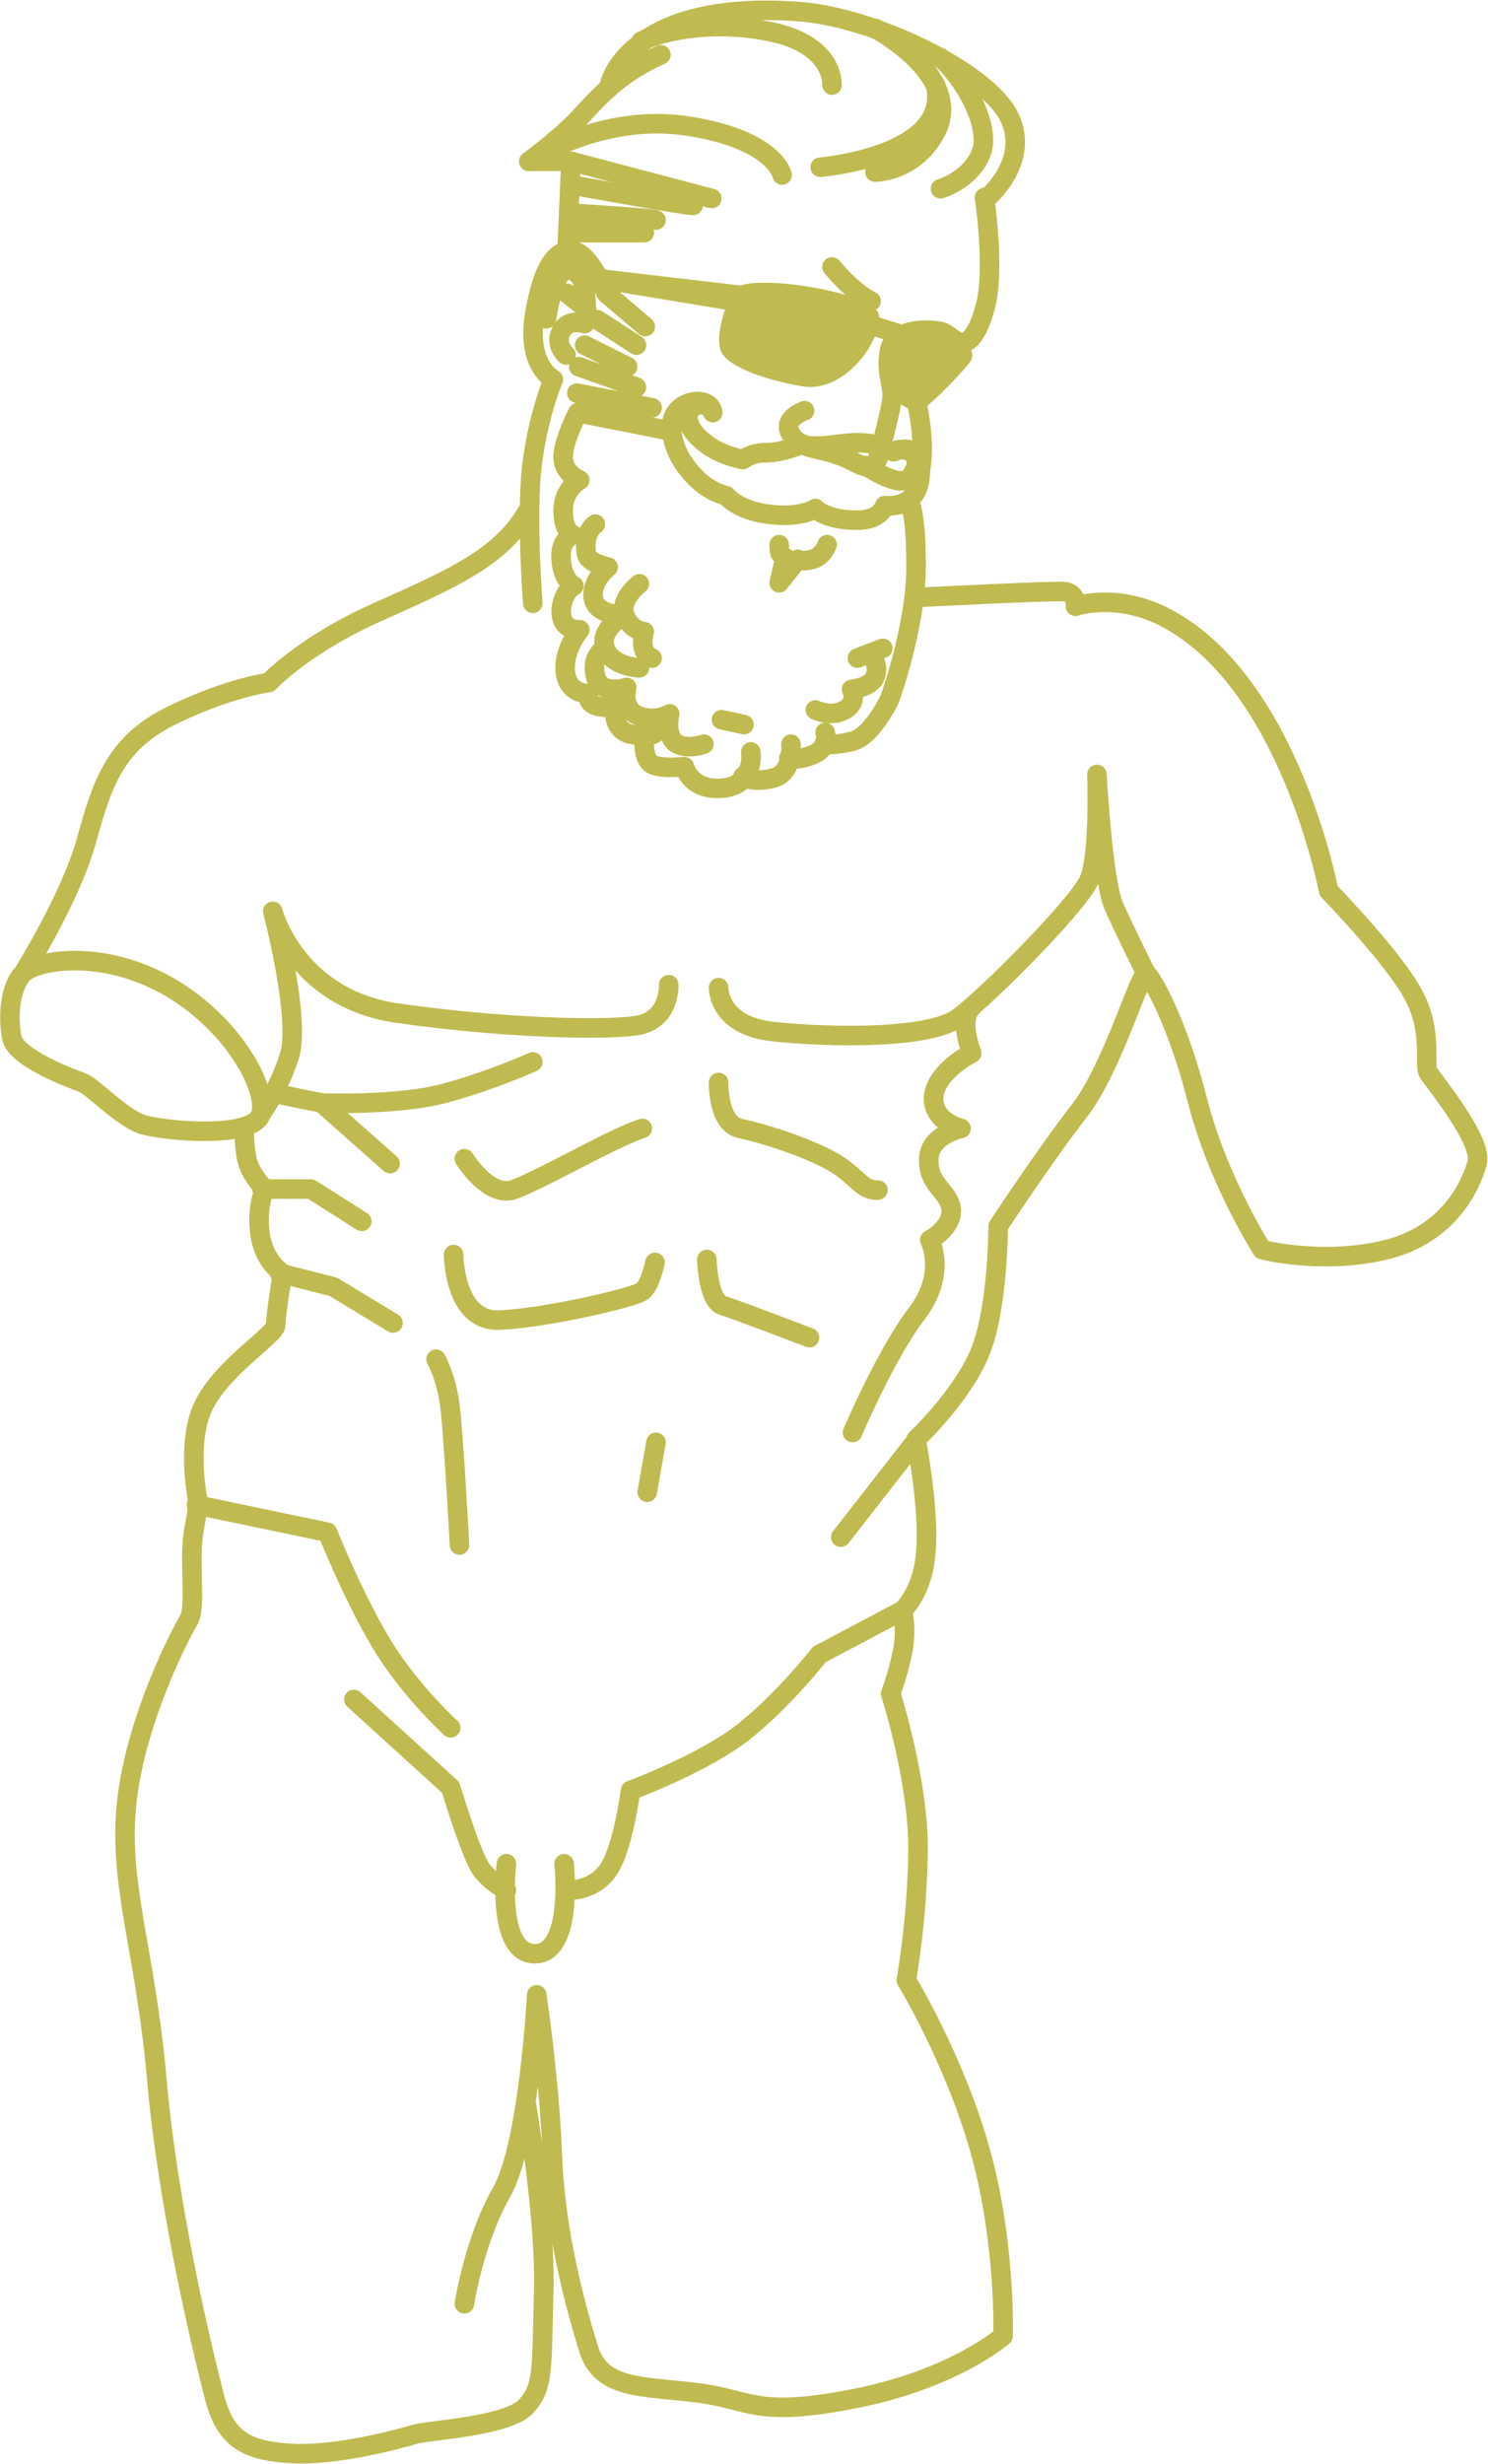 <?xml version="1.0" encoding="utf-8"?>
<!-- Generator: Adobe Illustrator 22.1.0, SVG Export Plug-In . SVG Version: 6.00 Build 0)  -->
<svg version="1.1" id="Layer_1" xmlns="http://www.w3.org/2000/svg" xmlns:xlink="http://www.w3.org/1999/xlink" x="0px" y="0px"
	 viewBox="0 0 152.2 252" style="enable-background:new 0 0 152.2 252;" xml:space="preserve">
<style type="text/css">
	.st0{fill:none;stroke:#BFBB50;stroke-width:2;stroke-linecap:round;stroke-linejoin:round;stroke-miterlimit:10;}
	.st1{fill-rule:evenodd;clip-rule:evenodd;fill:#BFBB50;}
	.st2{fill:none;stroke:#BFBB50;stroke-width:2;stroke-miterlimit:10;}
</style>
<g>
	<path class="st0" d="M2.4,99.5c1.4-1.3,7.9-2.5,14.7,1.3c6.7,3.8,10.3,10.5,9.6,13.1c-0.7,2.6-9.8,1.8-12.1,1.1
		c-2.2-0.7-5.1-3.9-6.2-4.3c-1.1-0.4-6.8-2.5-7.2-4.6C0.8,103.9,1,100.9,2.4,99.5z"/>
	<path class="st0" d="M2.4,99.5c0,0,4.8-7.7,6.4-13.4c1.6-5.7,2.8-10,8.7-12.9c5.9-2.9,10-3.4,10-3.4s3.5-3.8,11.1-7.2
		c7.6-3.4,12.7-5.6,15.4-10.4"/>
	<path class="st0" d="M93.8,61.1c0,0,13.6-0.7,15-0.6c1.4,0.1,1.2,1.5,1.2,1.5s4-1.4,8.9,1c12.9,6.4,17,28.1,17,28.1s6.8,7,8.7,10.7
		c2,3.7,1,7.1,1.5,7.9c0.5,0.8,5.6,7,5,9.2c-0.6,2.2-2.8,7.3-9.3,8.9c-6.5,1.6-12.7,0-12.7,0s-4.5-7-6.6-15.2
		c-2.1-8.2-4.6-12.4-5.2-13c-0.6-0.6-3.4,9.5-6.9,14c-3.5,4.5-8.3,11.8-8.3,11.8s0,8.5-1.9,13c-1.9,4.5-6.5,8.8-6.5,8.8
		s1.4,7.3,1,11.5c-0.3,4.2-2.4,6-2.4,6s0.5,1.9,0,4.3c-0.5,2.4-1.2,4.2-1.2,4.2s2.9,9,2.8,16.2s-1.2,13.1-1.2,13.1s5,8.2,7.6,17.6
		c2.6,9.4,2.3,18.8,2.3,18.8s-5,4.4-15.2,6.4s-10.5,0.1-16.1-0.6c-5.6-0.7-9.8-0.3-11.1-4.5c-1.3-4.2-3.4-11.8-3.7-19.7
		S54.9,204,54.9,204s-0.8,15.3-3.6,20.2c-2.8,4.9-3.8,11.4-3.8,11.4"/>
	<path class="st0" d="M53.8,215c0,0,2.1,12.2,1.8,19.8c-0.2,7.7,0,9.3-1.8,11.3c-1.9,2-9.5,2.4-11.2,2.8c-1.7,0.5-8.2,2.3-12.9,2
		c-4.8-0.3-6.8-1.6-7.9-6.3c-1.2-4.7-4.7-19.3-5.8-32.4c-1.2-13.1-4-19.8-3-28.2s5.5-17,6.3-18.3c0.8-1.3,0-6.1,0.5-9l0.5-2.9
		c0,0-1.4-6.3,0.6-10.2c2-3.9,7.3-7.1,7.3-8.1c0-1,0.7-5.3,0.7-5.3s-1.9-1.1-2.3-4c-0.4-2.9,0.5-4.6,0.5-4.6s-1.6-1.5-1.9-3.3
		c-0.3-1.8-0.2-3-0.2-3"/>
	<polyline class="st0" points="28.6,130.2 34.1,131.6 40.2,135.3 	"/>
	<polyline class="st0" points="26.8,121.6 31.8,121.6 37,124.9 	"/>
	<path class="st0" d="M26.7,113.9c0,0,1.7-2.2,2.9-5.9c1.2-3.8-1.7-14.8-1.7-14.8s2.3,8.9,12.7,10.4c10.4,1.5,20.8,1.8,24.4,1.3
		c3.6-0.5,3.4-4.2,3.4-4.2"/>
	<polyline class="st0" points="39.9,119 32.9,112.8 28,111.8 	"/>
	<path class="st0" d="M32.9,112.8c0,0,7.8,0.3,12.6-1c4.8-1.3,9-3.2,9-3.2"/>
	<path class="st0" d="M73.5,101c0,0-0.1,3.9,5.6,4.5c5.7,0.6,15.8,0.8,18.9-1.4c3.1-2.3,12.3-11.6,13.4-14.1
		c1.1-2.5,0.8-10.8,0.8-10.8s0.6,10.8,1.7,13.4c1.1,2.5,3.4,7.1,3.4,7.1"/>
	<path class="st0" d="M20.1,153.9l13.4,2.8c0,0,2.5,6.3,5.4,11.2c2.9,4.9,7.2,8.8,7.2,8.8"/>
	<path class="st0" d="M36.2,173.8l9.9,9c0,0,2.2,7.4,3.3,8.6c1.1,1.3,2.4,1.9,2.4,1.9"/>
	<path class="st0" d="M51.8,190.6c0,0-1.1,9.2,2.9,9.2c4,0,3-9.2,3-9.2"/>
	<path class="st0" d="M58,193.3c0,0,2.5,0.2,4.1-1.9c1.6-2.1,2.4-8.3,2.4-8.3s7.6-2.8,11.7-6.1c4.1-3.3,7.6-7.8,7.6-7.8l8.5-4.5"/>
	<line class="st0" x1="93.8" y1="147.2" x2="86" y2="157.2"/>
	<path class="st0" d="M87.2,146.5c0,0,3.5-8.2,6.6-12.2c3.1-4.1,1.3-7.5,1.3-7.5s2.3-1.2,2.2-3.1c-0.2-1.9-2.3-2.4-2.3-5
		c-0.1-2.6,3.3-3.3,3.3-3.3s-3-0.7-2.8-3.3c0.3-2.6,3.9-4.4,3.9-4.4s-1.4-3.4,0-4.7"/>
	<path class="st0" d="M47.5,118.5c0,0,2.4,3.9,4.9,3.2c2.5-0.8,10.4-5.4,13.3-6.3"/>
	<path class="st0" d="M73.5,110.7c0,0-0.1,4.2,2.2,4.7c2.3,0.5,5.9,1.6,8.9,3.1c3,1.5,3.4,3.3,5.2,3.2"/>
	<path class="st0" d="M46.4,128.3c0,0,0,6.9,4.7,6.7c4.7-0.2,13.7-2.3,14.5-2.9c0.9-0.5,1.4-3,1.4-3"/>
	<path class="st0" d="M72.3,128.8c0,0,0.1,4.2,1.6,4.7c1.6,0.5,8.9,3.3,8.9,3.3"/>
	<path class="st0" d="M47,158c0,0-0.6-11.4-1-14.4c-0.4-2.9-1.4-4.6-1.4-4.6"/>
	<line class="st0" x1="66.2" y1="152.6" x2="67.1" y2="147.5"/>
	<path class="st0" d="M54.5,61.7c0,0-0.6-7.4-0.2-13c0.5-5.7,2.3-9.9,2.3-9.9s-2.8-1.4-1.9-6.7c0.9-5.3,2.4-6.7,4-6.4
		C60.3,25.9,62,30,62,30l4,3.4"/>
	<path class="st0" d="M57.9,36.3c0,0-1.2-1-0.5-2.4c0.7-1.4,2.4-0.8,2.4-0.8s0.9-5.5-1.8-5.5c-1.4,0-2.1,5-2.1,5"/>
	<line class="st0" x1="60" y1="31.6" x2="58" y2="30"/>
	<path class="st0" d="M82.3,42c0,0-2.4,0.8-1.4,2.4c1,1.6,2.9,1.4,4.7,2.1c1.9,0.6,2.3,1.3,3.3,1.2c0.9-0.1,1.5-1.9,0.6-2.2
		c-2.3-0.7-5.1,0.5-7.3,0"/>
	<path class="st0" d="M89.8,46.9c0,0,1.1-4,1.4-5.8c0.3-1.7-0.7-2.8-0.2-5.3c0.5-2.4,4.3-2.1,5.2-1.9c0.9,0.2,1.5,1.3,2.4,1.1
		c0,0,1.2,0.1,2.2-3.7c1-3.8-0.1-11.1-0.1-11.1"/>
	<path class="st0" d="M85.1,27.3c0,0,1.9,2.4,4,3.5"/>
	<path class="st0" d="M97.9,34.9l-4.3,5.5c0,0,1.1,4.2,0.6,7.3"/>
	<line class="st0" x1="61.1" y1="32.7" x2="65.1" y2="35.3"/>
	<line class="st0" x1="59.8" y1="35.3" x2="64.2" y2="37.5"/>
	<line class="st0" x1="59.2" y1="37.5" x2="65.1" y2="39.6"/>
	<line class="st0" x1="59" y1="40.2" x2="66.7" y2="41.7"/>
	<path class="st0" d="M84.4,74.9c0,0,0.5,1.6-1.3,2.3c-1.8,0.7-2.4,0.3-2.4,0.3"/>
	<path class="st0" d="M80.9,76.1c0,0,0.3,3-1.9,3.5c-2.2,0.5-3-0.2-3-0.2"/>
	<path class="st0" d="M76.8,76.9c0,0,0.5,3.4-2.9,3.7c-3.3,0.3-3.9-2.2-3.9-2.2s-2.6,0.3-3.4-0.3c-0.9-0.6-0.7-2.7-0.7-2.7"/>
	<path class="st0" d="M84.3,76.1c0,0,0.9,0.2,2.9-0.3c2-0.5,3.8-4.3,3.8-4.3s2.7-7.4,2.7-13.6c0-6.2-0.8-6.7-0.8-6.7"/>
	<path class="st0" d="M67.1,74.9c0,0-0.4,0.6-2.5,0.2c-2.1-0.4-1.7-2.8-1.7-2.8s-3.1,0.4-2.7-1.4c-1,0.1-2.4-0.6-2.4-2.6
		c0-2.1,1.5-3.9,1.5-3.9s-1.9,0.2-1.9-1.9c0.1-2,1.3-2.6,1.3-2.6s-1.1-0.4-1.3-2.6c-0.2-2.2,1.2-2.6,1.2-2.6s-1-0.3-1-2.5
		c0-2.2,1.7-3.1,1.7-3.1s-1.8-0.7-1.7-2.5c0.1-1.7,1.5-4.4,1.5-4.4c0.5,0.1,9.6,1.9,9.6,1.9"/>
	<path class="st0" d="M82.1,45.4c0,0-2,0.9-3.8,0.9C76.8,46.3,76,47,76,47s-2.3-0.4-3.9-1.7c-1.7-1.3-2.1-2.7-1.4-3.5
		c0.7-0.8,2.2-0.3,2.2,0.4c-0.2-1.9-4.2-1.4-4.2,1.4c0,2,1,3.8,2.5,5.3c1.5,1.5,3.1,1.8,3.1,1.8s1.1,1.5,4.4,1.9
		C82,53,83.4,52,83.4,52s1,1.2,4.3,1.2c2.4,0,2.8-1.5,2.8-1.5s3.3,0.5,3.6-2.9c0.4-3.4-1.8-3-2.7-2.6c1-0.7,3.5,0.2,1.7,2.6
		c-1,1.3-4.6-1.2-4.6-1.2"/>
	<line class="st0" x1="58" y1="25.6" x2="58.4" y2="16.5"/>
	<path class="st0" d="M72.8,20.3l-14.4-3.8h-4.3c0,0,3.3-2.4,5.4-4.7c2.1-2.3,4.1-4.4,8.1-6.2"/>
	<path class="st0" d="M62.3,9c0,0,0.2-2.4,3.4-4.7c3.2-2.4,8.7-3.7,16.2-3.1s19,6.1,21.3,10.7c2.3,4.6-2.3,8.4-2.3,8.4"/>
	<path class="st0" d="M96.2,19.3c0,0,2.9-0.8,4.1-3.5s-1.6-7.7-4.1-9.9"/>
	<path class="st0" d="M89.5,17.6c0,0,3.9,0,6.1-3.9c2.3-3.9-1.4-8.1-6.1-10.8"/>
	<path class="st0" d="M83.9,17.1c0,0,13.4-1.1,11.8-8.4"/>
	<path class="st0" d="M80,17.9c0,0-0.7-3.6-9.6-5s-16.3,3.6-16.3,3.6"/>
	<path class="st0" d="M70.9,21c-0.4,0.1-12.5-2.1-12.5-2.1"/>
	<path class="st0" d="M67.1,22.5c-0.3-0.2-8.7-0.7-8.7-0.7"/>
	<line class="st0" x1="65.9" y1="23.8" x2="58.2" y2="23.8"/>
	<path class="st0" d="M85.1,8.7c0,0,0.3-3.8-5.6-5.3c-5.9-1.4-11.3-0.4-13.9,0.8"/>
	<path class="st0" d="M60.9,53.6c-1,0.7-1.1,2.2-0.9,3.1c0.2,0.9,2.2,1.3,2.2,1.3s-1.8,1.4-1.5,3.2c0.3,1.8,3.2,1.7,3.2,1.7
		s-2.7,1.4-2,3.4c0.7,1.9,3.5,2,3.5,2"/>
	<path class="st0" d="M61.9,66.3c0,0-1.5,0.7-1,2.8c0.5,2.1,3.2,1.2,3.2,1.2s-0.6,2.2,1.2,2.9c1.8,0.7,3.2-0.2,3.2-0.2
		s-0.5,1.9,0.5,2.9c1.1,0.9,3,0.2,3,0.2"/>
	<path class="st0" d="M65.4,59.7c0,0-2.1,1.6-1.5,3.2c0.6,1.6,2,1.7,2,1.7s-0.7,2.1,0.8,2.7"/>
	<line class="st0" x1="73.8" y1="73.6" x2="76.1" y2="74.1"/>
	<path class="st0" d="M83.4,72.6c0,0,1.6,0.8,3,0c1.4-0.8,0.7-2.1,0.7-2.1s2-0.2,2.4-1.3c0.5-1.1-0.4-2.3-0.4-2.3"/>
	<line class="st0" x1="87.7" y1="67.3" x2="90.3" y2="66.3"/>
	<path class="st0" d="M79.7,55.7c0,0,0,0.7,0.1,0.9c0.1,0.2,0.5,0.4,0.5,0.4l-0.6,2.6l1.9-2.4c0,0,0.4,0.3,1.5,0
		c1.1-0.3,1.5-1.5,1.5-1.5"/>
	<g>
		<path class="st1" d="M75.3,29.5c1.2-1.6,14.2,0.3,14.6,2.7c0.4,2.4-3.4,8.1-7.9,7.3c-4.5-0.8-7.8-2.2-8.3-3.7
			C73.2,34.3,74.1,31,75.3,29.5"/>
		<path class="st1" d="M92.4,34c1.7-1.1,4.3-0.6,5.5,0.2c1.1,0.8,1.9,1.9,1.4,2.7c-0.5,0.8-4.4,4.9-5.1,5c-0.7,0.1-2.5-0.2-2.6-1.6
			C91.6,38.8,90.7,35.1,92.4,34"/>
		<line class="st2" x1="94.4" y1="34.9" x2="88.9" y2="33.2"/>
		<polyline class="st2" points="75.7,30.2 61.2,28.5 76.9,31.1 		"/>
	</g>
</g>
</svg>

